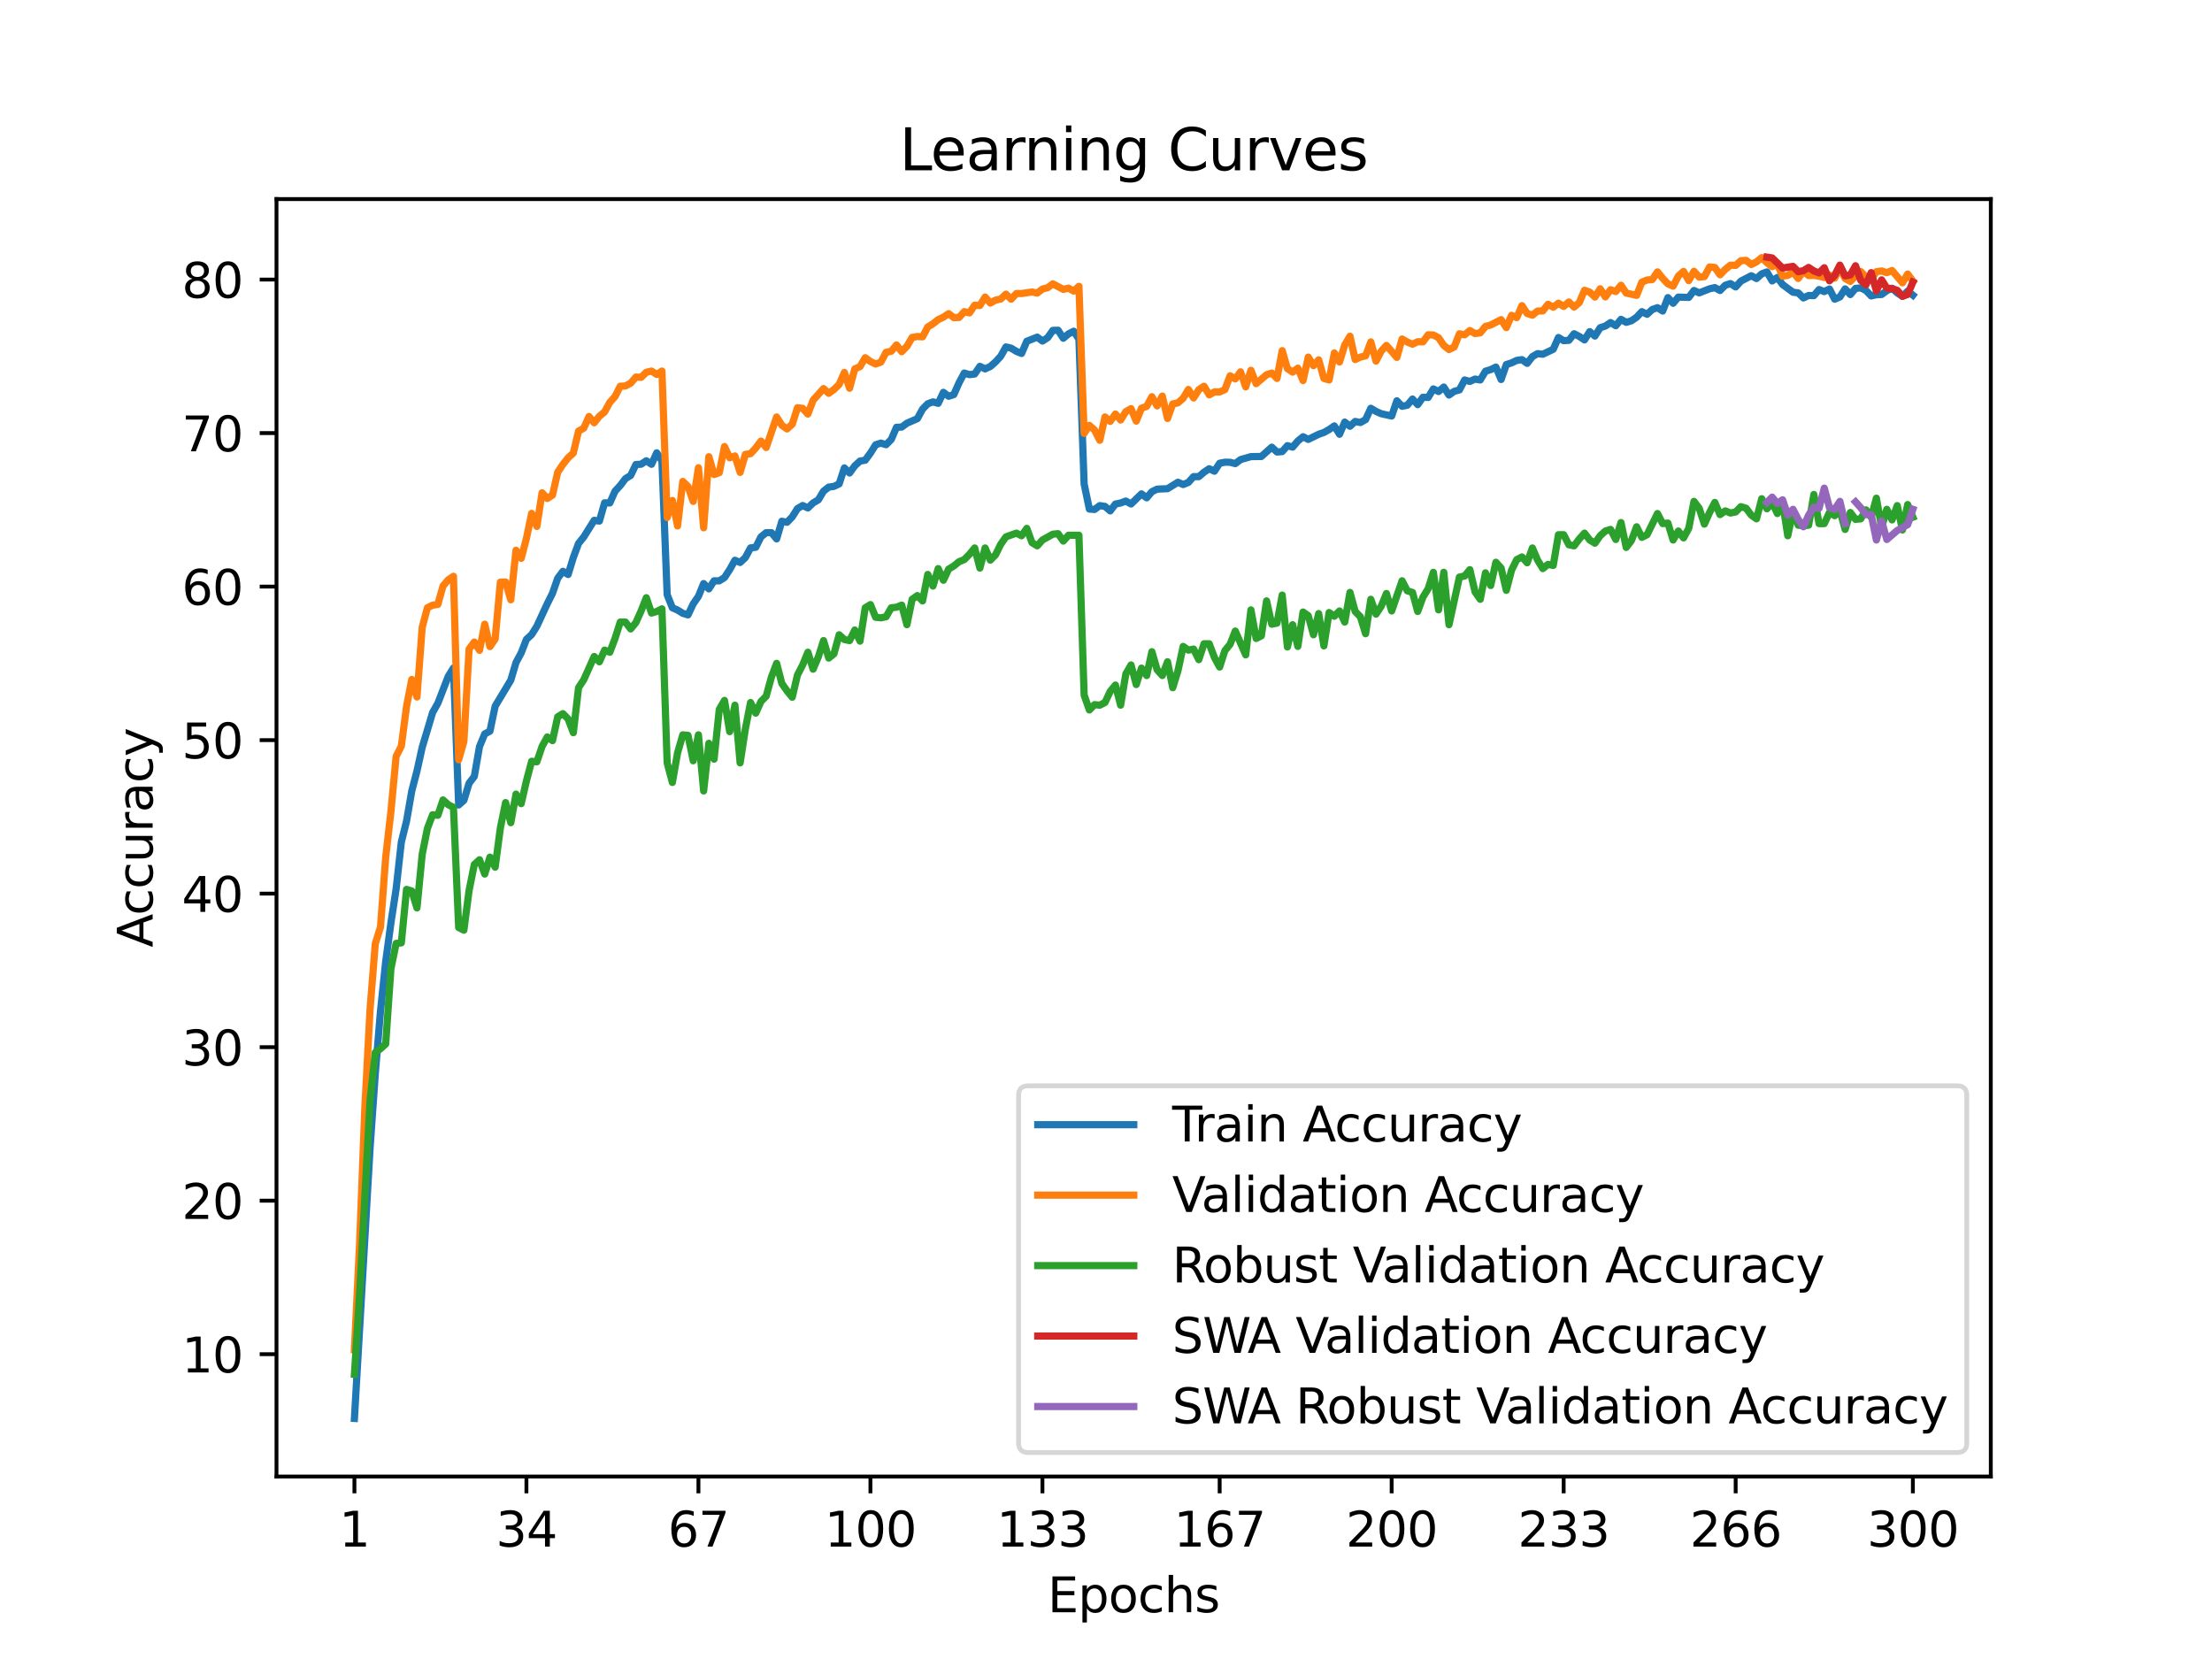 <?xml version="1.0" encoding="utf-8" standalone="no"?>
<!DOCTYPE svg PUBLIC "-//W3C//DTD SVG 1.1//EN"
  "http://www.w3.org/Graphics/SVG/1.1/DTD/svg11.dtd">
<svg xmlns:xlink="http://www.w3.org/1999/xlink" width="460.8pt" height="345.6pt" viewBox="0 0 460.8 345.6" xmlns="http://www.w3.org/2000/svg" version="1.1">
 <defs>
  <style type="text/css">*{stroke-linejoin: round; stroke-linecap: butt}</style>
 </defs>
 <g id="figure_1">
  <g id="patch_1">
   <path d="M 0 345.6 
L 460.8 345.6 
L 460.8 0 
L 0 0 
z
" style="fill: #ffffff"/>
  </g>
  <g id="axes_1">
   <g id="patch_2">
    <path d="M 57.6 307.584 
L 414.72 307.584 
L 414.72 41.472 
L 57.6 41.472 
z
" style="fill: #ffffff"/>
   </g>
   <g id="matplotlib.axis_1">
    <g id="xtick_1">
     <g id="line2d_1">
      <defs>
       <path id="m16cb232b9c" d="M 0 0 
L 0 3.5 
" style="stroke: #000000; stroke-width: 0.8"/>
      </defs>
      <g>
       <use xlink:href="#m16cb232b9c" x="73.833" y="307.584" style="stroke: #000000; stroke-width: 0.8"/>
      </g>
     </g>
     <g id="text_1">
      <!-- 1 -->
      <g transform="translate(70.651 322.182) scale(0.1 -0.1)">
       <defs>
        <path id="DejaVuSans-31" d="M 794 531 
L 1825 531 
L 1825 4091 
L 703 3866 
L 703 4441 
L 1819 4666 
L 2450 4666 
L 2450 531 
L 3481 531 
L 3481 0 
L 794 0 
L 794 531 
z
" transform="scale(0.016)"/>
       </defs>
       <use xlink:href="#DejaVuSans-31"/>
      </g>
     </g>
    </g>
    <g id="xtick_2">
     <g id="line2d_2">
      <g>
       <use xlink:href="#m16cb232b9c" x="109.664" y="307.584" style="stroke: #000000; stroke-width: 0.8"/>
      </g>
     </g>
     <g id="text_2">
      <!-- 34 -->
      <g transform="translate(103.302 322.182) scale(0.1 -0.1)">
       <defs>
        <path id="DejaVuSans-33" d="M 2597 2516 
Q 3050 2419 3304 2112 
Q 3559 1806 3559 1356 
Q 3559 666 3084 287 
Q 2609 -91 1734 -91 
Q 1441 -91 1130 -33 
Q 819 25 488 141 
L 488 750 
Q 750 597 1062 519 
Q 1375 441 1716 441 
Q 2309 441 2620 675 
Q 2931 909 2931 1356 
Q 2931 1769 2642 2001 
Q 2353 2234 1838 2234 
L 1294 2234 
L 1294 2753 
L 1863 2753 
Q 2328 2753 2575 2939 
Q 2822 3125 2822 3475 
Q 2822 3834 2567 4026 
Q 2313 4219 1838 4219 
Q 1578 4219 1281 4162 
Q 984 4106 628 3988 
L 628 4550 
Q 988 4650 1302 4700 
Q 1616 4750 1894 4750 
Q 2613 4750 3031 4423 
Q 3450 4097 3450 3541 
Q 3450 3153 3228 2886 
Q 3006 2619 2597 2516 
z
" transform="scale(0.016)"/>
        <path id="DejaVuSans-34" d="M 2419 4116 
L 825 1625 
L 2419 1625 
L 2419 4116 
z
M 2253 4666 
L 3047 4666 
L 3047 1625 
L 3713 1625 
L 3713 1100 
L 3047 1100 
L 3047 0 
L 2419 0 
L 2419 1100 
L 313 1100 
L 313 1709 
L 2253 4666 
z
" transform="scale(0.016)"/>
       </defs>
       <use xlink:href="#DejaVuSans-33"/>
       <use xlink:href="#DejaVuSans-34" x="63.623"/>
      </g>
     </g>
    </g>
    <g id="xtick_3">
     <g id="line2d_3">
      <g>
       <use xlink:href="#m16cb232b9c" x="145.496" y="307.584" style="stroke: #000000; stroke-width: 0.8"/>
      </g>
     </g>
     <g id="text_3">
      <!-- 67 -->
      <g transform="translate(139.133 322.182) scale(0.1 -0.1)">
       <defs>
        <path id="DejaVuSans-36" d="M 2113 2584 
Q 1688 2584 1439 2293 
Q 1191 2003 1191 1497 
Q 1191 994 1439 701 
Q 1688 409 2113 409 
Q 2538 409 2786 701 
Q 3034 994 3034 1497 
Q 3034 2003 2786 2293 
Q 2538 2584 2113 2584 
z
M 3366 4563 
L 3366 3988 
Q 3128 4100 2886 4159 
Q 2644 4219 2406 4219 
Q 1781 4219 1451 3797 
Q 1122 3375 1075 2522 
Q 1259 2794 1537 2939 
Q 1816 3084 2150 3084 
Q 2853 3084 3261 2657 
Q 3669 2231 3669 1497 
Q 3669 778 3244 343 
Q 2819 -91 2113 -91 
Q 1303 -91 875 529 
Q 447 1150 447 2328 
Q 447 3434 972 4092 
Q 1497 4750 2381 4750 
Q 2619 4750 2861 4703 
Q 3103 4656 3366 4563 
z
" transform="scale(0.016)"/>
        <path id="DejaVuSans-37" d="M 525 4666 
L 3525 4666 
L 3525 4397 
L 1831 0 
L 1172 0 
L 2766 4134 
L 525 4134 
L 525 4666 
z
" transform="scale(0.016)"/>
       </defs>
       <use xlink:href="#DejaVuSans-36"/>
       <use xlink:href="#DejaVuSans-37" x="63.623"/>
      </g>
     </g>
    </g>
    <g id="xtick_4">
     <g id="line2d_4">
      <g>
       <use xlink:href="#m16cb232b9c" x="181.327" y="307.584" style="stroke: #000000; stroke-width: 0.8"/>
      </g>
     </g>
     <g id="text_4">
      <!-- 100 -->
      <g transform="translate(171.783 322.182) scale(0.1 -0.1)">
       <defs>
        <path id="DejaVuSans-30" d="M 2034 4250 
Q 1547 4250 1301 3770 
Q 1056 3291 1056 2328 
Q 1056 1369 1301 889 
Q 1547 409 2034 409 
Q 2525 409 2770 889 
Q 3016 1369 3016 2328 
Q 3016 3291 2770 3770 
Q 2525 4250 2034 4250 
z
M 2034 4750 
Q 2819 4750 3233 4129 
Q 3647 3509 3647 2328 
Q 3647 1150 3233 529 
Q 2819 -91 2034 -91 
Q 1250 -91 836 529 
Q 422 1150 422 2328 
Q 422 3509 836 4129 
Q 1250 4750 2034 4750 
z
" transform="scale(0.016)"/>
       </defs>
       <use xlink:href="#DejaVuSans-31"/>
       <use xlink:href="#DejaVuSans-30" x="63.623"/>
       <use xlink:href="#DejaVuSans-30" x="127.246"/>
      </g>
     </g>
    </g>
    <g id="xtick_5">
     <g id="line2d_5">
      <g>
       <use xlink:href="#m16cb232b9c" x="217.158" y="307.584" style="stroke: #000000; stroke-width: 0.8"/>
      </g>
     </g>
     <g id="text_5">
      <!-- 133 -->
      <g transform="translate(207.615 322.182) scale(0.1 -0.1)">
       <use xlink:href="#DejaVuSans-31"/>
       <use xlink:href="#DejaVuSans-33" x="63.623"/>
       <use xlink:href="#DejaVuSans-33" x="127.246"/>
      </g>
     </g>
    </g>
    <g id="xtick_6">
     <g id="line2d_6">
      <g>
       <use xlink:href="#m16cb232b9c" x="254.076" y="307.584" style="stroke: #000000; stroke-width: 0.8"/>
      </g>
     </g>
     <g id="text_6">
      <!-- 167 -->
      <g transform="translate(244.532 322.182) scale(0.1 -0.1)">
       <use xlink:href="#DejaVuSans-31"/>
       <use xlink:href="#DejaVuSans-36" x="63.623"/>
       <use xlink:href="#DejaVuSans-37" x="127.246"/>
      </g>
     </g>
    </g>
    <g id="xtick_7">
     <g id="line2d_7">
      <g>
       <use xlink:href="#m16cb232b9c" x="289.907" y="307.584" style="stroke: #000000; stroke-width: 0.8"/>
      </g>
     </g>
     <g id="text_7">
      <!-- 200 -->
      <g transform="translate(280.363 322.182) scale(0.1 -0.1)">
       <defs>
        <path id="DejaVuSans-32" d="M 1228 531 
L 3431 531 
L 3431 0 
L 469 0 
L 469 531 
Q 828 903 1448 1529 
Q 2069 2156 2228 2338 
Q 2531 2678 2651 2914 
Q 2772 3150 2772 3378 
Q 2772 3750 2511 3984 
Q 2250 4219 1831 4219 
Q 1534 4219 1204 4116 
Q 875 4013 500 3803 
L 500 4441 
Q 881 4594 1212 4672 
Q 1544 4750 1819 4750 
Q 2544 4750 2975 4387 
Q 3406 4025 3406 3419 
Q 3406 3131 3298 2873 
Q 3191 2616 2906 2266 
Q 2828 2175 2409 1742 
Q 1991 1309 1228 531 
z
" transform="scale(0.016)"/>
       </defs>
       <use xlink:href="#DejaVuSans-32"/>
       <use xlink:href="#DejaVuSans-30" x="63.623"/>
       <use xlink:href="#DejaVuSans-30" x="127.246"/>
      </g>
     </g>
    </g>
    <g id="xtick_8">
     <g id="line2d_8">
      <g>
       <use xlink:href="#m16cb232b9c" x="325.739" y="307.584" style="stroke: #000000; stroke-width: 0.8"/>
      </g>
     </g>
     <g id="text_8">
      <!-- 233 -->
      <g transform="translate(316.195 322.182) scale(0.1 -0.1)">
       <use xlink:href="#DejaVuSans-32"/>
       <use xlink:href="#DejaVuSans-33" x="63.623"/>
       <use xlink:href="#DejaVuSans-33" x="127.246"/>
      </g>
     </g>
    </g>
    <g id="xtick_9">
     <g id="line2d_9">
      <g>
       <use xlink:href="#m16cb232b9c" x="361.57" y="307.584" style="stroke: #000000; stroke-width: 0.8"/>
      </g>
     </g>
     <g id="text_9">
      <!-- 266 -->
      <g transform="translate(352.026 322.182) scale(0.1 -0.1)">
       <use xlink:href="#DejaVuSans-32"/>
       <use xlink:href="#DejaVuSans-36" x="63.623"/>
       <use xlink:href="#DejaVuSans-36" x="127.246"/>
      </g>
     </g>
    </g>
    <g id="xtick_10">
     <g id="line2d_10">
      <g>
       <use xlink:href="#m16cb232b9c" x="398.487" y="307.584" style="stroke: #000000; stroke-width: 0.8"/>
      </g>
     </g>
     <g id="text_10">
      <!-- 300 -->
      <g transform="translate(388.944 322.182) scale(0.1 -0.1)">
       <use xlink:href="#DejaVuSans-33"/>
       <use xlink:href="#DejaVuSans-30" x="63.623"/>
       <use xlink:href="#DejaVuSans-30" x="127.246"/>
      </g>
     </g>
    </g>
    <g id="text_11">
     <!-- Epochs -->
     <g transform="translate(218.244 335.861) scale(0.1 -0.1)">
      <defs>
       <path id="DejaVuSans-45" d="M 628 4666 
L 3578 4666 
L 3578 4134 
L 1259 4134 
L 1259 2753 
L 3481 2753 
L 3481 2222 
L 1259 2222 
L 1259 531 
L 3634 531 
L 3634 0 
L 628 0 
L 628 4666 
z
" transform="scale(0.016)"/>
       <path id="DejaVuSans-70" d="M 1159 525 
L 1159 -1331 
L 581 -1331 
L 581 3500 
L 1159 3500 
L 1159 2969 
Q 1341 3281 1617 3432 
Q 1894 3584 2278 3584 
Q 2916 3584 3314 3078 
Q 3713 2572 3713 1747 
Q 3713 922 3314 415 
Q 2916 -91 2278 -91 
Q 1894 -91 1617 61 
Q 1341 213 1159 525 
z
M 3116 1747 
Q 3116 2381 2855 2742 
Q 2594 3103 2138 3103 
Q 1681 3103 1420 2742 
Q 1159 2381 1159 1747 
Q 1159 1113 1420 752 
Q 1681 391 2138 391 
Q 2594 391 2855 752 
Q 3116 1113 3116 1747 
z
" transform="scale(0.016)"/>
       <path id="DejaVuSans-6f" d="M 1959 3097 
Q 1497 3097 1228 2736 
Q 959 2375 959 1747 
Q 959 1119 1226 758 
Q 1494 397 1959 397 
Q 2419 397 2687 759 
Q 2956 1122 2956 1747 
Q 2956 2369 2687 2733 
Q 2419 3097 1959 3097 
z
M 1959 3584 
Q 2709 3584 3137 3096 
Q 3566 2609 3566 1747 
Q 3566 888 3137 398 
Q 2709 -91 1959 -91 
Q 1206 -91 779 398 
Q 353 888 353 1747 
Q 353 2609 779 3096 
Q 1206 3584 1959 3584 
z
" transform="scale(0.016)"/>
       <path id="DejaVuSans-63" d="M 3122 3366 
L 3122 2828 
Q 2878 2963 2633 3030 
Q 2388 3097 2138 3097 
Q 1578 3097 1268 2742 
Q 959 2388 959 1747 
Q 959 1106 1268 751 
Q 1578 397 2138 397 
Q 2388 397 2633 464 
Q 2878 531 3122 666 
L 3122 134 
Q 2881 22 2623 -34 
Q 2366 -91 2075 -91 
Q 1284 -91 818 406 
Q 353 903 353 1747 
Q 353 2603 823 3093 
Q 1294 3584 2113 3584 
Q 2378 3584 2631 3529 
Q 2884 3475 3122 3366 
z
" transform="scale(0.016)"/>
       <path id="DejaVuSans-68" d="M 3513 2113 
L 3513 0 
L 2938 0 
L 2938 2094 
Q 2938 2591 2744 2837 
Q 2550 3084 2163 3084 
Q 1697 3084 1428 2787 
Q 1159 2491 1159 1978 
L 1159 0 
L 581 0 
L 581 4863 
L 1159 4863 
L 1159 2956 
Q 1366 3272 1645 3428 
Q 1925 3584 2291 3584 
Q 2894 3584 3203 3211 
Q 3513 2838 3513 2113 
z
" transform="scale(0.016)"/>
       <path id="DejaVuSans-73" d="M 2834 3397 
L 2834 2853 
Q 2591 2978 2328 3040 
Q 2066 3103 1784 3103 
Q 1356 3103 1142 2972 
Q 928 2841 928 2578 
Q 928 2378 1081 2264 
Q 1234 2150 1697 2047 
L 1894 2003 
Q 2506 1872 2764 1633 
Q 3022 1394 3022 966 
Q 3022 478 2636 193 
Q 2250 -91 1575 -91 
Q 1294 -91 989 -36 
Q 684 19 347 128 
L 347 722 
Q 666 556 975 473 
Q 1284 391 1588 391 
Q 1994 391 2212 530 
Q 2431 669 2431 922 
Q 2431 1156 2273 1281 
Q 2116 1406 1581 1522 
L 1381 1569 
Q 847 1681 609 1914 
Q 372 2147 372 2553 
Q 372 3047 722 3315 
Q 1072 3584 1716 3584 
Q 2034 3584 2315 3537 
Q 2597 3491 2834 3397 
z
" transform="scale(0.016)"/>
      </defs>
      <use xlink:href="#DejaVuSans-45"/>
      <use xlink:href="#DejaVuSans-70" x="63.184"/>
      <use xlink:href="#DejaVuSans-6f" x="126.66"/>
      <use xlink:href="#DejaVuSans-63" x="187.842"/>
      <use xlink:href="#DejaVuSans-68" x="242.822"/>
      <use xlink:href="#DejaVuSans-73" x="306.201"/>
     </g>
    </g>
   </g>
   <g id="matplotlib.axis_2">
    <g id="ytick_1">
     <g id="line2d_11">
      <defs>
       <path id="ma02bc7fc16" d="M 0 0 
L -3.5 0 
" style="stroke: #000000; stroke-width: 0.8"/>
      </defs>
      <g>
       <use xlink:href="#ma02bc7fc16" x="57.6" y="282.104" style="stroke: #000000; stroke-width: 0.8"/>
      </g>
     </g>
     <g id="text_12">
      <!-- 10 -->
      <g transform="translate(37.875 285.903) scale(0.1 -0.1)">
       <use xlink:href="#DejaVuSans-31"/>
       <use xlink:href="#DejaVuSans-30" x="63.623"/>
      </g>
     </g>
    </g>
    <g id="ytick_2">
     <g id="line2d_12">
      <g>
       <use xlink:href="#ma02bc7fc16" x="57.6" y="250.123" style="stroke: #000000; stroke-width: 0.8"/>
      </g>
     </g>
     <g id="text_13">
      <!-- 20 -->
      <g transform="translate(37.875 253.922) scale(0.1 -0.1)">
       <use xlink:href="#DejaVuSans-32"/>
       <use xlink:href="#DejaVuSans-30" x="63.623"/>
      </g>
     </g>
    </g>
    <g id="ytick_3">
     <g id="line2d_13">
      <g>
       <use xlink:href="#ma02bc7fc16" x="57.6" y="218.142" style="stroke: #000000; stroke-width: 0.8"/>
      </g>
     </g>
     <g id="text_14">
      <!-- 30 -->
      <g transform="translate(37.875 221.941) scale(0.1 -0.1)">
       <use xlink:href="#DejaVuSans-33"/>
       <use xlink:href="#DejaVuSans-30" x="63.623"/>
      </g>
     </g>
    </g>
    <g id="ytick_4">
     <g id="line2d_14">
      <g>
       <use xlink:href="#ma02bc7fc16" x="57.6" y="186.161" style="stroke: #000000; stroke-width: 0.8"/>
      </g>
     </g>
     <g id="text_15">
      <!-- 40 -->
      <g transform="translate(37.875 189.96) scale(0.1 -0.1)">
       <use xlink:href="#DejaVuSans-34"/>
       <use xlink:href="#DejaVuSans-30" x="63.623"/>
      </g>
     </g>
    </g>
    <g id="ytick_5">
     <g id="line2d_15">
      <g>
       <use xlink:href="#ma02bc7fc16" x="57.6" y="154.18" style="stroke: #000000; stroke-width: 0.8"/>
      </g>
     </g>
     <g id="text_16">
      <!-- 50 -->
      <g transform="translate(37.875 157.979) scale(0.1 -0.1)">
       <defs>
        <path id="DejaVuSans-35" d="M 691 4666 
L 3169 4666 
L 3169 4134 
L 1269 4134 
L 1269 2991 
Q 1406 3038 1543 3061 
Q 1681 3084 1819 3084 
Q 2600 3084 3056 2656 
Q 3513 2228 3513 1497 
Q 3513 744 3044 326 
Q 2575 -91 1722 -91 
Q 1428 -91 1123 -41 
Q 819 9 494 109 
L 494 744 
Q 775 591 1075 516 
Q 1375 441 1709 441 
Q 2250 441 2565 725 
Q 2881 1009 2881 1497 
Q 2881 1984 2565 2268 
Q 2250 2553 1709 2553 
Q 1456 2553 1204 2497 
Q 953 2441 691 2322 
L 691 4666 
z
" transform="scale(0.016)"/>
       </defs>
       <use xlink:href="#DejaVuSans-35"/>
       <use xlink:href="#DejaVuSans-30" x="63.623"/>
      </g>
     </g>
    </g>
    <g id="ytick_6">
     <g id="line2d_16">
      <g>
       <use xlink:href="#ma02bc7fc16" x="57.6" y="122.199" style="stroke: #000000; stroke-width: 0.8"/>
      </g>
     </g>
     <g id="text_17">
      <!-- 60 -->
      <g transform="translate(37.875 125.998) scale(0.1 -0.1)">
       <use xlink:href="#DejaVuSans-36"/>
       <use xlink:href="#DejaVuSans-30" x="63.623"/>
      </g>
     </g>
    </g>
    <g id="ytick_7">
     <g id="line2d_17">
      <g>
       <use xlink:href="#ma02bc7fc16" x="57.6" y="90.218" style="stroke: #000000; stroke-width: 0.8"/>
      </g>
     </g>
     <g id="text_18">
      <!-- 70 -->
      <g transform="translate(37.875 94.017) scale(0.1 -0.1)">
       <use xlink:href="#DejaVuSans-37"/>
       <use xlink:href="#DejaVuSans-30" x="63.623"/>
      </g>
     </g>
    </g>
    <g id="ytick_8">
     <g id="line2d_18">
      <g>
       <use xlink:href="#ma02bc7fc16" x="57.6" y="58.237" style="stroke: #000000; stroke-width: 0.8"/>
      </g>
     </g>
     <g id="text_19">
      <!-- 80 -->
      <g transform="translate(37.875 62.036) scale(0.1 -0.1)">
       <defs>
        <path id="DejaVuSans-38" d="M 2034 2216 
Q 1584 2216 1326 1975 
Q 1069 1734 1069 1313 
Q 1069 891 1326 650 
Q 1584 409 2034 409 
Q 2484 409 2743 651 
Q 3003 894 3003 1313 
Q 3003 1734 2745 1975 
Q 2488 2216 2034 2216 
z
M 1403 2484 
Q 997 2584 770 2862 
Q 544 3141 544 3541 
Q 544 4100 942 4425 
Q 1341 4750 2034 4750 
Q 2731 4750 3128 4425 
Q 3525 4100 3525 3541 
Q 3525 3141 3298 2862 
Q 3072 2584 2669 2484 
Q 3125 2378 3379 2068 
Q 3634 1759 3634 1313 
Q 3634 634 3220 271 
Q 2806 -91 2034 -91 
Q 1263 -91 848 271 
Q 434 634 434 1313 
Q 434 1759 690 2068 
Q 947 2378 1403 2484 
z
M 1172 3481 
Q 1172 3119 1398 2916 
Q 1625 2713 2034 2713 
Q 2441 2713 2670 2916 
Q 2900 3119 2900 3481 
Q 2900 3844 2670 4047 
Q 2441 4250 2034 4250 
Q 1625 4250 1398 4047 
Q 1172 3844 1172 3481 
z
" transform="scale(0.016)"/>
       </defs>
       <use xlink:href="#DejaVuSans-38"/>
       <use xlink:href="#DejaVuSans-30" x="63.623"/>
      </g>
     </g>
    </g>
    <g id="text_20">
     <!-- Accuracy -->
     <g transform="translate(31.795 197.356) rotate(-90) scale(0.1 -0.1)">
      <defs>
       <path id="DejaVuSans-41" d="M 2188 4044 
L 1331 1722 
L 3047 1722 
L 2188 4044 
z
M 1831 4666 
L 2547 4666 
L 4325 0 
L 3669 0 
L 3244 1197 
L 1141 1197 
L 716 0 
L 50 0 
L 1831 4666 
z
" transform="scale(0.016)"/>
       <path id="DejaVuSans-75" d="M 544 1381 
L 544 3500 
L 1119 3500 
L 1119 1403 
Q 1119 906 1312 657 
Q 1506 409 1894 409 
Q 2359 409 2629 706 
Q 2900 1003 2900 1516 
L 2900 3500 
L 3475 3500 
L 3475 0 
L 2900 0 
L 2900 538 
Q 2691 219 2414 64 
Q 2138 -91 1772 -91 
Q 1169 -91 856 284 
Q 544 659 544 1381 
z
M 1991 3584 
L 1991 3584 
z
" transform="scale(0.016)"/>
       <path id="DejaVuSans-72" d="M 2631 2963 
Q 2534 3019 2420 3045 
Q 2306 3072 2169 3072 
Q 1681 3072 1420 2755 
Q 1159 2438 1159 1844 
L 1159 0 
L 581 0 
L 581 3500 
L 1159 3500 
L 1159 2956 
Q 1341 3275 1631 3429 
Q 1922 3584 2338 3584 
Q 2397 3584 2469 3576 
Q 2541 3569 2628 3553 
L 2631 2963 
z
" transform="scale(0.016)"/>
       <path id="DejaVuSans-61" d="M 2194 1759 
Q 1497 1759 1228 1600 
Q 959 1441 959 1056 
Q 959 750 1161 570 
Q 1363 391 1709 391 
Q 2188 391 2477 730 
Q 2766 1069 2766 1631 
L 2766 1759 
L 2194 1759 
z
M 3341 1997 
L 3341 0 
L 2766 0 
L 2766 531 
Q 2569 213 2275 61 
Q 1981 -91 1556 -91 
Q 1019 -91 701 211 
Q 384 513 384 1019 
Q 384 1609 779 1909 
Q 1175 2209 1959 2209 
L 2766 2209 
L 2766 2266 
Q 2766 2663 2505 2880 
Q 2244 3097 1772 3097 
Q 1472 3097 1187 3025 
Q 903 2953 641 2809 
L 641 3341 
Q 956 3463 1253 3523 
Q 1550 3584 1831 3584 
Q 2591 3584 2966 3190 
Q 3341 2797 3341 1997 
z
" transform="scale(0.016)"/>
       <path id="DejaVuSans-79" d="M 2059 -325 
Q 1816 -950 1584 -1140 
Q 1353 -1331 966 -1331 
L 506 -1331 
L 506 -850 
L 844 -850 
Q 1081 -850 1212 -737 
Q 1344 -625 1503 -206 
L 1606 56 
L 191 3500 
L 800 3500 
L 1894 763 
L 2988 3500 
L 3597 3500 
L 2059 -325 
z
" transform="scale(0.016)"/>
      </defs>
      <use xlink:href="#DejaVuSans-41"/>
      <use xlink:href="#DejaVuSans-63" x="66.658"/>
      <use xlink:href="#DejaVuSans-63" x="121.639"/>
      <use xlink:href="#DejaVuSans-75" x="176.619"/>
      <use xlink:href="#DejaVuSans-72" x="239.998"/>
      <use xlink:href="#DejaVuSans-61" x="281.111"/>
      <use xlink:href="#DejaVuSans-63" x="342.391"/>
      <use xlink:href="#DejaVuSans-79" x="397.371"/>
     </g>
    </g>
   </g>
   <g id="line2d_19">
    <path d="M 73.833 295.488 
L 77.09 239.194 
L 78.176 223.729 
L 79.262 210.642 
L 80.348 200.303 
L 81.433 192.294 
L 82.519 185.19 
L 83.605 175.419 
L 84.691 171.039 
L 85.777 164.776 
L 86.862 160.611 
L 87.948 155.702 
L 90.12 148.438 
L 91.206 146.507 
L 93.377 140.909 
L 94.463 139.147 
L 95.549 167.691 
L 96.635 166.722 
L 97.72 163.158 
L 98.806 161.748 
L 99.892 155.525 
L 100.978 152.883 
L 102.064 152.314 
L 103.149 147.116 
L 106.407 141.686 
L 107.493 138.018 
L 108.578 136 
L 109.664 133.197 
L 110.75 132.196 
L 111.836 130.458 
L 114.007 125.765 
L 115.093 123.594 
L 116.179 120.463 
L 117.265 119.013 
L 118.351 119.678 
L 119.436 116.138 
L 120.522 113.207 
L 121.608 111.861 
L 123.78 108.393 
L 124.865 108.546 
L 125.951 104.749 
L 127.037 104.773 
L 128.123 102.323 
L 129.209 101.145 
L 130.294 99.712 
L 131.38 99.047 
L 132.466 96.765 
L 133.552 96.708 
L 134.638 95.988 
L 135.723 96.717 
L 136.809 94.33 
L 137.895 96.02 
L 138.981 123.883 
L 140.067 126.614 
L 141.152 127.086 
L 142.238 127.767 
L 143.324 128.095 
L 144.41 125.805 
L 145.496 124.219 
L 146.581 121.568 
L 147.667 122.673 
L 148.753 120.999 
L 149.839 120.999 
L 150.925 120.319 
L 152.01 118.661 
L 153.096 116.715 
L 154.182 117.171 
L 155.268 116.162 
L 156.354 114.136 
L 157.439 114 
L 158.525 111.837 
L 159.611 110.964 
L 160.697 110.956 
L 161.783 112.262 
L 162.868 108.586 
L 163.954 108.802 
L 165.04 107.673 
L 166.126 105.951 
L 167.212 105.31 
L 168.297 105.815 
L 169.383 104.765 
L 170.469 104.133 
L 171.555 102.323 
L 172.641 101.474 
L 173.726 101.322 
L 174.812 100.801 
L 175.898 97.477 
L 176.984 98.535 
L 178.07 97.037 
L 179.155 96.052 
L 180.241 95.868 
L 181.327 94.394 
L 182.413 92.656 
L 183.499 92.304 
L 184.584 92.64 
L 185.67 91.535 
L 186.756 89.012 
L 187.842 88.964 
L 188.928 88.163 
L 191.099 87.218 
L 192.185 85.224 
L 193.271 84.111 
L 194.357 83.718 
L 195.442 84.022 
L 196.528 81.732 
L 197.614 82.549 
L 198.7 82.196 
L 199.786 79.738 
L 200.871 77.712 
L 201.957 78.048 
L 203.043 77.912 
L 204.129 76.318 
L 205.215 76.847 
L 206.3 76.35 
L 207.386 75.389 
L 208.472 74.212 
L 209.558 72.274 
L 210.644 72.53 
L 211.729 73.195 
L 212.815 73.627 
L 213.901 71.088 
L 216.073 70.231 
L 217.158 71.048 
L 218.244 70.351 
L 219.33 68.822 
L 220.416 68.79 
L 221.502 70.464 
L 222.587 69.559 
L 223.673 68.998 
L 224.759 70.64 
L 225.845 100.833 
L 226.931 106.047 
L 228.016 106.135 
L 229.102 105.326 
L 230.188 105.494 
L 231.274 106.431 
L 232.36 105.006 
L 233.445 104.781 
L 234.531 104.381 
L 235.617 104.99 
L 237.789 102.883 
L 238.875 103.708 
L 239.96 102.427 
L 241.046 101.898 
L 243.218 101.802 
L 245.389 100.457 
L 246.475 100.937 
L 247.561 100.497 
L 248.647 99.287 
L 249.733 99.295 
L 250.818 98.366 
L 251.904 97.646 
L 252.99 98.158 
L 254.076 96.5 
L 255.162 96.284 
L 256.247 96.3 
L 257.333 96.58 
L 258.419 95.747 
L 260.591 95.123 
L 262.762 95.091 
L 264.934 93.153 
L 266.02 94.162 
L 267.105 94.074 
L 268.191 92.84 
L 269.277 93.145 
L 270.363 91.871 
L 271.449 90.982 
L 272.534 91.535 
L 274.706 90.47 
L 275.792 90.093 
L 276.878 89.485 
L 277.963 88.724 
L 279.049 90.462 
L 280.135 87.931 
L 281.221 88.796 
L 282.307 87.795 
L 283.392 88.019 
L 284.478 87.41 
L 285.564 85.048 
L 286.65 85.704 
L 287.736 86.185 
L 289.907 86.665 
L 290.993 83.494 
L 292.079 84.639 
L 293.165 84.415 
L 294.25 83.125 
L 295.336 84.295 
L 296.422 82.749 
L 297.508 82.805 
L 298.594 81.019 
L 299.679 81.564 
L 300.765 80.627 
L 301.851 82.293 
L 302.937 81.524 
L 304.023 81.227 
L 305.108 79.161 
L 306.194 79.457 
L 307.28 78.969 
L 308.366 79.153 
L 309.452 77.327 
L 310.537 76.999 
L 311.623 76.47 
L 312.709 79.057 
L 313.795 75.942 
L 314.881 75.597 
L 315.966 75.077 
L 317.052 74.924 
L 318.138 75.693 
L 319.224 74.292 
L 320.31 73.667 
L 321.395 73.795 
L 323.567 72.762 
L 324.653 70.311 
L 325.739 70.968 
L 326.824 70.896 
L 327.91 69.526 
L 328.996 70.087 
L 330.082 70.808 
L 331.168 69.086 
L 332.253 70.007 
L 333.339 68.277 
L 334.425 67.917 
L 335.511 67.196 
L 336.597 67.853 
L 337.682 66.523 
L 338.768 67.148 
L 339.854 66.828 
L 340.94 66.083 
L 342.026 64.921 
L 343.111 65.474 
L 344.197 64.473 
L 345.283 64.096 
L 346.369 64.793 
L 347.455 61.998 
L 348.54 63.175 
L 349.626 61.894 
L 351.798 61.958 
L 352.884 60.517 
L 353.969 61.013 
L 356.141 60.164 
L 357.227 59.916 
L 358.313 60.517 
L 359.398 59.427 
L 360.484 59.075 
L 361.57 59.772 
L 362.656 58.562 
L 364.827 57.441 
L 365.913 58.026 
L 366.999 57.049 
L 368.085 56.648 
L 369.171 58.522 
L 370.256 57.802 
L 371.342 59.275 
L 373.514 60.877 
L 374.6 61.013 
L 375.685 62.07 
L 376.771 61.55 
L 377.857 61.59 
L 378.943 60.316 
L 380.029 60.741 
L 381.114 60.204 
L 382.2 62.327 
L 383.286 61.854 
L 384.372 60.18 
L 385.458 61.365 
L 386.543 60.076 
L 387.629 59.972 
L 388.715 60.517 
L 389.801 61.646 
L 390.887 61.398 
L 391.972 61.349 
L 393.058 60.557 
L 394.144 60.044 
L 395.23 61.013 
L 396.316 61.734 
L 397.401 60.653 
L 398.487 61.494 
L 398.487 61.494 
" clip-path="url(#p034e615070)" style="fill: none; stroke: #1f77b4; stroke-width: 1.5; stroke-linecap: square"/>
   </g>
   <g id="line2d_20">
    <path d="M 73.833 281.176 
L 74.919 258.885 
L 76.004 230.774 
L 77.09 210.243 
L 78.176 196.587 
L 79.262 193.133 
L 80.348 178.581 
L 81.433 169.083 
L 82.519 157.57 
L 83.605 155.427 
L 84.691 147.144 
L 85.777 141.547 
L 86.862 145.193 
L 87.948 130.706 
L 89.034 126.612 
L 90.12 126.069 
L 91.206 125.909 
L 92.291 122.071 
L 93.377 120.792 
L 94.463 120.056 
L 95.549 158.274 
L 96.635 154.468 
L 97.72 135.215 
L 98.806 133.744 
L 99.892 135.471 
L 100.978 130.034 
L 102.064 134.704 
L 103.149 133.105 
L 104.235 121.272 
L 105.321 121.24 
L 106.407 124.949 
L 107.493 114.62 
L 108.578 116.315 
L 109.664 112.157 
L 110.75 106.944 
L 111.836 109.663 
L 112.922 102.659 
L 114.007 103.842 
L 115.093 103.138 
L 116.179 98.373 
L 117.265 96.742 
L 118.351 95.367 
L 119.436 94.376 
L 120.522 89.802 
L 121.608 89.195 
L 122.694 86.764 
L 123.78 88.075 
L 124.865 86.7 
L 125.951 85.805 
L 127.037 83.822 
L 128.123 82.607 
L 129.209 80.464 
L 130.294 80.4 
L 131.38 79.824 
L 132.466 78.545 
L 133.552 78.609 
L 134.638 77.554 
L 135.723 77.298 
L 136.809 78.001 
L 137.895 77.298 
L 138.981 107.808 
L 140.067 104.258 
L 141.152 109.567 
L 142.238 100.292 
L 143.324 101.347 
L 144.41 104.45 
L 145.496 97.446 
L 146.581 109.95 
L 147.667 95.143 
L 148.753 98.853 
L 149.839 98.469 
L 150.925 93.032 
L 152.01 95.367 
L 153.096 94.983 
L 154.182 98.405 
L 155.268 94.663 
L 156.354 94.504 
L 157.439 93.32 
L 158.525 91.881 
L 159.611 93.224 
L 161.783 86.86 
L 162.868 88.587 
L 163.954 89.355 
L 165.04 88.363 
L 166.126 84.941 
L 167.212 85.069 
L 168.297 86.252 
L 169.383 83.374 
L 171.555 80.944 
L 172.641 81.935 
L 173.726 81.136 
L 174.812 80.08 
L 175.898 77.586 
L 176.984 80.88 
L 178.07 76.85 
L 179.155 76.37 
L 180.241 74.515 
L 181.327 75.315 
L 182.413 75.827 
L 183.499 75.443 
L 184.584 73.396 
L 185.67 73.172 
L 186.756 71.861 
L 187.842 73.268 
L 188.928 72.149 
L 190.013 70.294 
L 191.099 70.102 
L 192.185 70.166 
L 193.271 68.119 
L 194.357 67.448 
L 195.442 66.584 
L 196.528 66.073 
L 197.614 65.337 
L 198.7 66.168 
L 199.786 66.136 
L 200.871 64.921 
L 201.957 65.177 
L 203.043 63.578 
L 204.129 63.642 
L 205.215 61.883 
L 206.3 63.13 
L 207.386 62.523 
L 208.472 62.299 
L 209.558 61.275 
L 210.644 62.331 
L 211.729 61.147 
L 212.815 61.147 
L 214.987 60.828 
L 216.073 61.052 
L 217.158 60.22 
L 218.244 59.932 
L 219.33 59.133 
L 221.502 60.284 
L 222.587 60.028 
L 223.673 60.636 
L 224.759 59.644 
L 225.845 90.282 
L 226.931 88.619 
L 228.016 89.579 
L 229.102 91.721 
L 230.188 86.86 
L 231.274 87.788 
L 232.36 86.252 
L 233.445 87.5 
L 234.531 85.741 
L 235.617 85.133 
L 236.703 87.724 
L 237.789 85.037 
L 238.875 84.653 
L 239.96 82.639 
L 241.046 84.558 
L 242.132 82.511 
L 243.218 87.18 
L 244.304 84.142 
L 245.389 83.918 
L 246.475 82.958 
L 247.561 81.136 
L 248.647 82.894 
L 249.733 81.168 
L 250.818 80.464 
L 251.904 82.255 
L 252.99 81.647 
L 254.076 81.647 
L 255.162 81.168 
L 256.247 78.289 
L 257.333 78.929 
L 258.419 77.458 
L 259.505 80.592 
L 260.591 77.138 
L 261.676 79.92 
L 263.848 78.065 
L 264.934 77.714 
L 266.02 78.833 
L 267.105 73.044 
L 268.191 76.786 
L 269.277 77.522 
L 270.363 76.69 
L 271.449 79.281 
L 272.534 74.388 
L 273.62 76.179 
L 274.706 74.963 
L 275.792 78.833 
L 276.878 79.153 
L 277.963 73.524 
L 279.049 75.411 
L 280.135 71.861 
L 281.221 70.038 
L 282.307 74.899 
L 283.392 74.388 
L 284.478 74.132 
L 285.564 71.221 
L 286.65 75.219 
L 287.736 73.14 
L 288.821 71.957 
L 290.993 74.452 
L 292.079 70.614 
L 293.165 71.253 
L 294.25 71.701 
L 295.336 71.189 
L 296.422 71.221 
L 297.508 69.75 
L 298.594 69.782 
L 299.679 70.358 
L 300.765 71.957 
L 301.851 72.821 
L 302.937 72.277 
L 304.023 69.526 
L 305.108 69.75 
L 306.194 68.855 
L 307.28 69.494 
L 308.366 69.335 
L 309.452 67.991 
L 310.537 67.704 
L 312.709 66.584 
L 313.795 68.247 
L 314.881 65.689 
L 315.966 66.168 
L 317.052 63.674 
L 318.138 65.305 
L 319.224 65.657 
L 320.31 64.793 
L 321.395 64.761 
L 322.481 63.386 
L 323.567 63.994 
L 324.653 63.162 
L 325.739 63.834 
L 326.824 62.906 
L 327.91 63.962 
L 328.996 63.034 
L 330.082 60.476 
L 331.168 60.86 
L 332.253 61.883 
L 333.339 60.156 
L 334.425 61.851 
L 335.511 60.348 
L 336.597 60.732 
L 337.682 59.421 
L 338.768 61.052 
L 340.94 61.531 
L 342.026 58.781 
L 343.111 58.333 
L 344.197 58.237 
L 345.283 56.638 
L 346.369 57.981 
L 347.455 59.133 
L 348.54 59.612 
L 349.626 57.502 
L 350.712 56.542 
L 351.798 58.461 
L 352.884 56.51 
L 353.969 57.726 
L 355.055 57.63 
L 356.141 55.615 
L 357.227 55.711 
L 358.313 57.246 
L 359.398 56.126 
L 360.484 55.231 
L 361.57 55.295 
L 362.656 54.304 
L 363.742 54.24 
L 364.827 55.103 
L 365.913 54.559 
L 366.999 53.664 
L 368.085 54.719 
L 369.171 55.551 
L 370.256 55.039 
L 371.342 57.534 
L 372.428 57.374 
L 373.514 56.702 
L 374.6 58.013 
L 375.685 56.51 
L 376.771 57.406 
L 377.857 57.374 
L 378.943 57.534 
L 380.029 57.821 
L 381.114 57.31 
L 382.2 57.949 
L 383.286 55.807 
L 384.372 58.013 
L 385.458 58.621 
L 386.543 57.502 
L 387.629 56.574 
L 388.715 57.694 
L 389.801 58.173 
L 390.887 56.606 
L 391.972 56.446 
L 393.058 56.798 
L 394.144 56.35 
L 396.316 58.909 
L 397.401 57.086 
L 398.487 58.557 
L 398.487 58.557 
" clip-path="url(#p034e615070)" style="fill: none; stroke: #ff7f0e; stroke-width: 1.5; stroke-linecap: square"/>
   </g>
   <g id="line2d_21">
    <path d="M 73.833 286.294 
L 74.919 269.422 
L 77.09 229.28 
L 78.176 219.245 
L 79.262 218.473 
L 80.348 217.48 
L 81.433 201.82 
L 82.519 196.527 
L 83.605 196.417 
L 84.691 185.279 
L 85.777 185.609 
L 86.862 189.138 
L 87.948 178 
L 89.034 172.597 
L 90.12 169.729 
L 91.206 169.84 
L 92.291 166.641 
L 93.377 167.634 
L 94.463 168.185 
L 95.549 193.219 
L 96.635 193.77 
L 97.72 185.499 
L 98.806 180.096 
L 99.892 179.103 
L 100.978 182.081 
L 102.064 178.552 
L 103.149 180.647 
L 104.235 172.486 
L 105.321 167.193 
L 106.407 171.383 
L 107.493 165.428 
L 108.578 167.413 
L 109.664 162.671 
L 110.75 158.591 
L 111.836 158.701 
L 112.922 155.503 
L 114.007 153.518 
L 115.093 154.29 
L 116.179 149.328 
L 117.265 148.666 
L 118.351 149.769 
L 119.436 152.636 
L 120.522 143.262 
L 121.608 141.608 
L 123.78 136.756 
L 124.865 137.859 
L 125.951 135.433 
L 127.037 135.874 
L 128.123 133.006 
L 129.209 129.588 
L 130.294 129.588 
L 131.38 131.021 
L 132.466 129.698 
L 133.552 127.272 
L 134.638 124.515 
L 135.723 127.713 
L 136.809 127.382 
L 137.895 126.831 
L 138.981 158.922 
L 140.067 163.002 
L 141.152 156.827 
L 142.238 153.077 
L 143.324 153.187 
L 144.41 158.481 
L 145.496 153.077 
L 146.581 164.767 
L 147.667 154.842 
L 148.753 158.15 
L 149.839 147.784 
L 150.925 145.909 
L 152.01 152.415 
L 153.096 146.902 
L 154.182 158.922 
L 155.268 151.864 
L 156.354 146.35 
L 157.439 148.556 
L 158.525 146.13 
L 159.611 145.027 
L 160.697 141.057 
L 161.783 138.19 
L 162.868 142.38 
L 163.954 143.924 
L 165.04 145.247 
L 166.126 140.616 
L 167.212 138.52 
L 168.297 135.874 
L 169.383 139.403 
L 170.469 136.866 
L 171.555 133.448 
L 172.641 137.087 
L 173.726 136.204 
L 174.812 132.234 
L 175.898 133.227 
L 176.984 133.448 
L 178.07 131.242 
L 179.155 133.558 
L 180.241 126.61 
L 181.327 125.949 
L 182.413 128.595 
L 183.499 128.706 
L 184.584 128.485 
L 185.67 126.61 
L 186.756 126.5 
L 187.842 126.059 
L 188.928 130.139 
L 190.013 124.846 
L 191.099 124.074 
L 192.185 125.177 
L 193.271 119.663 
L 194.357 122.089 
L 195.442 118.45 
L 196.528 120.876 
L 197.614 118.56 
L 198.7 117.898 
L 199.786 117.016 
L 200.871 116.575 
L 201.957 115.472 
L 203.043 114.149 
L 204.129 118.339 
L 205.215 114.149 
L 206.3 116.685 
L 207.386 115.582 
L 208.472 113.377 
L 209.558 111.833 
L 211.729 111.061 
L 212.815 111.612 
L 213.901 110.068 
L 214.987 113.046 
L 216.073 113.708 
L 217.158 112.494 
L 219.33 111.281 
L 220.416 111.171 
L 221.502 112.715 
L 222.587 111.502 
L 224.759 111.502 
L 225.845 144.806 
L 226.931 147.894 
L 228.016 146.791 
L 229.102 146.902 
L 230.188 146.35 
L 231.274 144.034 
L 232.36 142.711 
L 233.445 146.902 
L 234.531 140.395 
L 235.617 138.52 
L 236.703 142.601 
L 237.789 139.182 
L 238.875 140.726 
L 239.96 135.763 
L 241.046 139.513 
L 242.132 140.726 
L 243.218 137.859 
L 244.304 143.262 
L 245.389 139.733 
L 246.475 134.661 
L 247.561 135.433 
L 248.647 135.212 
L 249.733 137.418 
L 250.818 134.109 
L 251.904 134.109 
L 252.99 136.976 
L 254.076 138.961 
L 255.162 135.543 
L 256.247 134.219 
L 257.333 131.462 
L 259.505 136.425 
L 260.591 127.051 
L 261.676 133.006 
L 262.762 132.455 
L 263.848 125.177 
L 264.934 130.029 
L 266.02 129.808 
L 267.105 123.964 
L 268.191 134.771 
L 269.277 130.139 
L 270.363 134.661 
L 271.449 127.492 
L 272.534 128.264 
L 273.62 132.234 
L 274.706 127.823 
L 275.792 134.55 
L 276.878 127.603 
L 277.963 128.375 
L 279.049 127.272 
L 280.135 129.588 
L 281.221 123.412 
L 282.307 127.382 
L 283.392 128.485 
L 284.478 132.014 
L 285.564 124.846 
L 286.65 127.934 
L 287.736 126.279 
L 288.821 123.633 
L 289.907 127.272 
L 292.079 120.986 
L 293.165 123.081 
L 294.25 123.412 
L 295.336 127.382 
L 296.422 124.405 
L 297.508 122.64 
L 298.594 119.222 
L 299.679 127.051 
L 300.765 119.222 
L 301.851 130.139 
L 304.023 120.214 
L 305.108 119.993 
L 306.194 118.67 
L 307.28 123.302 
L 308.366 124.846 
L 309.452 119.332 
L 310.537 121.978 
L 311.623 117.126 
L 312.709 118.339 
L 313.795 122.971 
L 314.881 118.78 
L 315.966 116.575 
L 317.052 116.023 
L 318.138 117.236 
L 319.224 114.149 
L 320.31 116.685 
L 321.395 118.45 
L 322.481 117.567 
L 323.567 117.788 
L 324.653 111.392 
L 325.739 111.392 
L 326.824 113.487 
L 327.91 113.708 
L 328.996 112.274 
L 330.082 111.061 
L 331.168 112.494 
L 332.253 113.156 
L 333.339 111.612 
L 334.425 110.62 
L 335.511 110.289 
L 336.597 112.384 
L 337.682 108.855 
L 338.768 114.038 
L 339.854 112.605 
L 340.94 109.738 
L 342.026 111.943 
L 343.111 111.392 
L 345.283 106.981 
L 346.369 109.076 
L 347.455 108.966 
L 348.54 112.494 
L 349.626 110.62 
L 350.712 112.053 
L 351.798 110.068 
L 352.884 104.444 
L 353.969 105.878 
L 355.055 109.186 
L 356.141 106.76 
L 357.227 104.665 
L 358.313 107.201 
L 359.398 106.429 
L 360.484 106.87 
L 361.57 106.65 
L 362.656 105.547 
L 363.742 105.878 
L 364.827 107.311 
L 365.913 108.083 
L 366.999 103.893 
L 368.085 105.988 
L 369.171 104.665 
L 370.256 106.981 
L 371.342 104.665 
L 372.428 111.612 
L 373.514 106.429 
L 374.6 109.407 
L 375.685 109.517 
L 376.771 109.407 
L 377.857 103.01 
L 378.943 109.076 
L 380.029 109.076 
L 381.114 106.76 
L 382.2 107.422 
L 383.286 106.319 
L 384.372 110.289 
L 385.458 106.76 
L 386.543 108.194 
L 387.629 108.083 
L 388.715 106.209 
L 389.801 107.752 
L 390.887 103.782 
L 391.972 109.848 
L 393.058 106.098 
L 394.144 108.304 
L 395.23 105.326 
L 396.316 110.399 
L 397.401 105.106 
L 398.487 107.752 
L 398.487 107.752 
" clip-path="url(#p034e615070)" style="fill: none; stroke: #2ca02c; stroke-width: 1.5; stroke-linecap: square"/>
   </g>
   <g id="line2d_22">
    <path d="M 368.085 53.568 
L 369.171 53.728 
L 371.342 55.839 
L 373.514 55.487 
L 374.6 56.606 
L 375.685 56.382 
L 376.771 55.711 
L 377.857 56.446 
L 378.943 56.862 
L 380.029 55.775 
L 381.114 58.493 
L 382.2 57.342 
L 383.286 55.231 
L 384.372 57.47 
L 385.458 57.278 
L 386.543 55.359 
L 387.629 58.397 
L 388.715 59.325 
L 389.801 56.798 
L 390.887 60.604 
L 391.972 58.301 
L 393.058 60.028 
L 394.144 60.124 
L 395.23 60.476 
L 396.316 61.723 
L 397.401 61.339 
L 398.487 58.781 
L 398.487 58.781 
" clip-path="url(#p034e615070)" style="fill: none; stroke: #d62728; stroke-width: 1.5; stroke-linecap: square"/>
   </g>
   <g id="line2d_23">
    <path d="M 368.085 104.665 
L 369.171 103.562 
L 370.256 104.885 
L 371.342 104.113 
L 372.428 107.311 
L 373.514 106.098 
L 374.6 108.194 
L 375.685 109.738 
L 376.771 107.311 
L 377.857 105.657 
L 378.943 105.878 
L 380.029 101.687 
L 381.114 105.767 
L 382.2 106.098 
L 383.286 104.444 
L 384.372 109.076 
M 386.543 104.554 
L 387.629 105.767 
L 388.715 107.201 
L 389.801 107.201 
L 390.887 112.494 
L 391.972 108.524 
L 393.058 112.384 
L 395.23 110.509 
L 397.401 109.296 
L 398.487 106.098 
L 398.487 106.098 
" clip-path="url(#p034e615070)" style="fill: none; stroke: #9467bd; stroke-width: 1.5; stroke-linecap: square"/>
   </g>
   <g id="patch_3">
    <path d="M 57.6 307.584 
L 57.6 41.472 
" style="fill: none; stroke: #000000; stroke-width: 0.8; stroke-linejoin: miter; stroke-linecap: square"/>
   </g>
   <g id="patch_4">
    <path d="M 414.72 307.584 
L 414.72 41.472 
" style="fill: none; stroke: #000000; stroke-width: 0.8; stroke-linejoin: miter; stroke-linecap: square"/>
   </g>
   <g id="patch_5">
    <path d="M 57.6 307.584 
L 414.72 307.584 
" style="fill: none; stroke: #000000; stroke-width: 0.8; stroke-linejoin: miter; stroke-linecap: square"/>
   </g>
   <g id="patch_6">
    <path d="M 57.6 41.472 
L 414.72 41.472 
" style="fill: none; stroke: #000000; stroke-width: 0.8; stroke-linejoin: miter; stroke-linecap: square"/>
   </g>
   <g id="text_21">
    <!-- Learning Curves -->
    <g transform="translate(187.376 35.472) scale(0.12 -0.12)">
     <defs>
      <path id="DejaVuSans-4c" d="M 628 4666 
L 1259 4666 
L 1259 531 
L 3531 531 
L 3531 0 
L 628 0 
L 628 4666 
z
" transform="scale(0.016)"/>
      <path id="DejaVuSans-65" d="M 3597 1894 
L 3597 1613 
L 953 1613 
Q 991 1019 1311 708 
Q 1631 397 2203 397 
Q 2534 397 2845 478 
Q 3156 559 3463 722 
L 3463 178 
Q 3153 47 2828 -22 
Q 2503 -91 2169 -91 
Q 1331 -91 842 396 
Q 353 884 353 1716 
Q 353 2575 817 3079 
Q 1281 3584 2069 3584 
Q 2775 3584 3186 3129 
Q 3597 2675 3597 1894 
z
M 3022 2063 
Q 3016 2534 2758 2815 
Q 2500 3097 2075 3097 
Q 1594 3097 1305 2825 
Q 1016 2553 972 2059 
L 3022 2063 
z
" transform="scale(0.016)"/>
      <path id="DejaVuSans-6e" d="M 3513 2113 
L 3513 0 
L 2938 0 
L 2938 2094 
Q 2938 2591 2744 2837 
Q 2550 3084 2163 3084 
Q 1697 3084 1428 2787 
Q 1159 2491 1159 1978 
L 1159 0 
L 581 0 
L 581 3500 
L 1159 3500 
L 1159 2956 
Q 1366 3272 1645 3428 
Q 1925 3584 2291 3584 
Q 2894 3584 3203 3211 
Q 3513 2838 3513 2113 
z
" transform="scale(0.016)"/>
      <path id="DejaVuSans-69" d="M 603 3500 
L 1178 3500 
L 1178 0 
L 603 0 
L 603 3500 
z
M 603 4863 
L 1178 4863 
L 1178 4134 
L 603 4134 
L 603 4863 
z
" transform="scale(0.016)"/>
      <path id="DejaVuSans-67" d="M 2906 1791 
Q 2906 2416 2648 2759 
Q 2391 3103 1925 3103 
Q 1463 3103 1205 2759 
Q 947 2416 947 1791 
Q 947 1169 1205 825 
Q 1463 481 1925 481 
Q 2391 481 2648 825 
Q 2906 1169 2906 1791 
z
M 3481 434 
Q 3481 -459 3084 -895 
Q 2688 -1331 1869 -1331 
Q 1566 -1331 1297 -1286 
Q 1028 -1241 775 -1147 
L 775 -588 
Q 1028 -725 1275 -790 
Q 1522 -856 1778 -856 
Q 2344 -856 2625 -561 
Q 2906 -266 2906 331 
L 2906 616 
Q 2728 306 2450 153 
Q 2172 0 1784 0 
Q 1141 0 747 490 
Q 353 981 353 1791 
Q 353 2603 747 3093 
Q 1141 3584 1784 3584 
Q 2172 3584 2450 3431 
Q 2728 3278 2906 2969 
L 2906 3500 
L 3481 3500 
L 3481 434 
z
" transform="scale(0.016)"/>
      <path id="DejaVuSans-20" transform="scale(0.016)"/>
      <path id="DejaVuSans-43" d="M 4122 4306 
L 4122 3641 
Q 3803 3938 3442 4084 
Q 3081 4231 2675 4231 
Q 1875 4231 1450 3742 
Q 1025 3253 1025 2328 
Q 1025 1406 1450 917 
Q 1875 428 2675 428 
Q 3081 428 3442 575 
Q 3803 722 4122 1019 
L 4122 359 
Q 3791 134 3420 21 
Q 3050 -91 2638 -91 
Q 1578 -91 968 557 
Q 359 1206 359 2328 
Q 359 3453 968 4101 
Q 1578 4750 2638 4750 
Q 3056 4750 3426 4639 
Q 3797 4528 4122 4306 
z
" transform="scale(0.016)"/>
      <path id="DejaVuSans-76" d="M 191 3500 
L 800 3500 
L 1894 563 
L 2988 3500 
L 3597 3500 
L 2284 0 
L 1503 0 
L 191 3500 
z
" transform="scale(0.016)"/>
     </defs>
     <use xlink:href="#DejaVuSans-4c"/>
     <use xlink:href="#DejaVuSans-65" x="53.963"/>
     <use xlink:href="#DejaVuSans-61" x="115.486"/>
     <use xlink:href="#DejaVuSans-72" x="176.766"/>
     <use xlink:href="#DejaVuSans-6e" x="216.129"/>
     <use xlink:href="#DejaVuSans-69" x="279.508"/>
     <use xlink:href="#DejaVuSans-6e" x="307.291"/>
     <use xlink:href="#DejaVuSans-67" x="370.67"/>
     <use xlink:href="#DejaVuSans-20" x="434.146"/>
     <use xlink:href="#DejaVuSans-43" x="465.934"/>
     <use xlink:href="#DejaVuSans-75" x="535.758"/>
     <use xlink:href="#DejaVuSans-72" x="599.137"/>
     <use xlink:href="#DejaVuSans-76" x="640.25"/>
     <use xlink:href="#DejaVuSans-65" x="699.43"/>
     <use xlink:href="#DejaVuSans-73" x="760.953"/>
    </g>
   </g>
   <g id="legend_1">
    <g id="patch_7">
     <path d="M 214.189 302.584 
L 407.72 302.584 
Q 409.72 302.584 409.72 300.584 
L 409.72 228.193 
Q 409.72 226.193 407.72 226.193 
L 214.189 226.193 
Q 212.189 226.193 212.189 228.193 
L 212.189 300.584 
Q 212.189 302.584 214.189 302.584 
z
" style="fill: #ffffff; opacity: 0.8; stroke: #cccccc; stroke-linejoin: miter"/>
    </g>
    <g id="line2d_24">
     <path d="M 216.189 234.292 
L 226.189 234.292 
L 236.189 234.292 
" style="fill: none; stroke: #1f77b4; stroke-width: 1.5; stroke-linecap: square"/>
    </g>
    <g id="text_22">
     <!-- Train Accuracy -->
     <g transform="translate(244.189 237.792) scale(0.1 -0.1)">
      <defs>
       <path id="DejaVuSans-54" d="M -19 4666 
L 3928 4666 
L 3928 4134 
L 2272 4134 
L 2272 0 
L 1638 0 
L 1638 4134 
L -19 4134 
L -19 4666 
z
" transform="scale(0.016)"/>
      </defs>
      <use xlink:href="#DejaVuSans-54"/>
      <use xlink:href="#DejaVuSans-72" x="46.334"/>
      <use xlink:href="#DejaVuSans-61" x="87.447"/>
      <use xlink:href="#DejaVuSans-69" x="148.727"/>
      <use xlink:href="#DejaVuSans-6e" x="176.51"/>
      <use xlink:href="#DejaVuSans-20" x="239.889"/>
      <use xlink:href="#DejaVuSans-41" x="271.676"/>
      <use xlink:href="#DejaVuSans-63" x="338.334"/>
      <use xlink:href="#DejaVuSans-63" x="393.314"/>
      <use xlink:href="#DejaVuSans-75" x="448.295"/>
      <use xlink:href="#DejaVuSans-72" x="511.674"/>
      <use xlink:href="#DejaVuSans-61" x="552.787"/>
      <use xlink:href="#DejaVuSans-63" x="614.066"/>
      <use xlink:href="#DejaVuSans-79" x="669.047"/>
     </g>
    </g>
    <g id="line2d_25">
     <path d="M 216.189 248.97 
L 226.189 248.97 
L 236.189 248.97 
" style="fill: none; stroke: #ff7f0e; stroke-width: 1.5; stroke-linecap: square"/>
    </g>
    <g id="text_23">
     <!-- Validation Accuracy -->
     <g transform="translate(244.189 252.47) scale(0.1 -0.1)">
      <defs>
       <path id="DejaVuSans-56" d="M 1831 0 
L 50 4666 
L 709 4666 
L 2188 738 
L 3669 4666 
L 4325 4666 
L 2547 0 
L 1831 0 
z
" transform="scale(0.016)"/>
       <path id="DejaVuSans-6c" d="M 603 4863 
L 1178 4863 
L 1178 0 
L 603 0 
L 603 4863 
z
" transform="scale(0.016)"/>
       <path id="DejaVuSans-64" d="M 2906 2969 
L 2906 4863 
L 3481 4863 
L 3481 0 
L 2906 0 
L 2906 525 
Q 2725 213 2448 61 
Q 2172 -91 1784 -91 
Q 1150 -91 751 415 
Q 353 922 353 1747 
Q 353 2572 751 3078 
Q 1150 3584 1784 3584 
Q 2172 3584 2448 3432 
Q 2725 3281 2906 2969 
z
M 947 1747 
Q 947 1113 1208 752 
Q 1469 391 1925 391 
Q 2381 391 2643 752 
Q 2906 1113 2906 1747 
Q 2906 2381 2643 2742 
Q 2381 3103 1925 3103 
Q 1469 3103 1208 2742 
Q 947 2381 947 1747 
z
" transform="scale(0.016)"/>
       <path id="DejaVuSans-74" d="M 1172 4494 
L 1172 3500 
L 2356 3500 
L 2356 3053 
L 1172 3053 
L 1172 1153 
Q 1172 725 1289 603 
Q 1406 481 1766 481 
L 2356 481 
L 2356 0 
L 1766 0 
Q 1100 0 847 248 
Q 594 497 594 1153 
L 594 3053 
L 172 3053 
L 172 3500 
L 594 3500 
L 594 4494 
L 1172 4494 
z
" transform="scale(0.016)"/>
      </defs>
      <use xlink:href="#DejaVuSans-56"/>
      <use xlink:href="#DejaVuSans-61" x="60.658"/>
      <use xlink:href="#DejaVuSans-6c" x="121.938"/>
      <use xlink:href="#DejaVuSans-69" x="149.721"/>
      <use xlink:href="#DejaVuSans-64" x="177.504"/>
      <use xlink:href="#DejaVuSans-61" x="240.98"/>
      <use xlink:href="#DejaVuSans-74" x="302.26"/>
      <use xlink:href="#DejaVuSans-69" x="341.469"/>
      <use xlink:href="#DejaVuSans-6f" x="369.252"/>
      <use xlink:href="#DejaVuSans-6e" x="430.434"/>
      <use xlink:href="#DejaVuSans-20" x="493.812"/>
      <use xlink:href="#DejaVuSans-41" x="525.6"/>
      <use xlink:href="#DejaVuSans-63" x="592.258"/>
      <use xlink:href="#DejaVuSans-63" x="647.238"/>
      <use xlink:href="#DejaVuSans-75" x="702.219"/>
      <use xlink:href="#DejaVuSans-72" x="765.598"/>
      <use xlink:href="#DejaVuSans-61" x="806.711"/>
      <use xlink:href="#DejaVuSans-63" x="867.99"/>
      <use xlink:href="#DejaVuSans-79" x="922.971"/>
     </g>
    </g>
    <g id="line2d_26">
     <path d="M 216.189 263.648 
L 226.189 263.648 
L 236.189 263.648 
" style="fill: none; stroke: #2ca02c; stroke-width: 1.5; stroke-linecap: square"/>
    </g>
    <g id="text_24">
     <!-- Robust Validation Accuracy -->
     <g transform="translate(244.189 267.148) scale(0.1 -0.1)">
      <defs>
       <path id="DejaVuSans-52" d="M 2841 2188 
Q 3044 2119 3236 1894 
Q 3428 1669 3622 1275 
L 4263 0 
L 3584 0 
L 2988 1197 
Q 2756 1666 2539 1819 
Q 2322 1972 1947 1972 
L 1259 1972 
L 1259 0 
L 628 0 
L 628 4666 
L 2053 4666 
Q 2853 4666 3247 4331 
Q 3641 3997 3641 3322 
Q 3641 2881 3436 2590 
Q 3231 2300 2841 2188 
z
M 1259 4147 
L 1259 2491 
L 2053 2491 
Q 2509 2491 2742 2702 
Q 2975 2913 2975 3322 
Q 2975 3731 2742 3939 
Q 2509 4147 2053 4147 
L 1259 4147 
z
" transform="scale(0.016)"/>
       <path id="DejaVuSans-62" d="M 3116 1747 
Q 3116 2381 2855 2742 
Q 2594 3103 2138 3103 
Q 1681 3103 1420 2742 
Q 1159 2381 1159 1747 
Q 1159 1113 1420 752 
Q 1681 391 2138 391 
Q 2594 391 2855 752 
Q 3116 1113 3116 1747 
z
M 1159 2969 
Q 1341 3281 1617 3432 
Q 1894 3584 2278 3584 
Q 2916 3584 3314 3078 
Q 3713 2572 3713 1747 
Q 3713 922 3314 415 
Q 2916 -91 2278 -91 
Q 1894 -91 1617 61 
Q 1341 213 1159 525 
L 1159 0 
L 581 0 
L 581 4863 
L 1159 4863 
L 1159 2969 
z
" transform="scale(0.016)"/>
      </defs>
      <use xlink:href="#DejaVuSans-52"/>
      <use xlink:href="#DejaVuSans-6f" x="64.982"/>
      <use xlink:href="#DejaVuSans-62" x="126.164"/>
      <use xlink:href="#DejaVuSans-75" x="189.641"/>
      <use xlink:href="#DejaVuSans-73" x="253.02"/>
      <use xlink:href="#DejaVuSans-74" x="305.119"/>
      <use xlink:href="#DejaVuSans-20" x="344.328"/>
      <use xlink:href="#DejaVuSans-56" x="376.115"/>
      <use xlink:href="#DejaVuSans-61" x="436.773"/>
      <use xlink:href="#DejaVuSans-6c" x="498.053"/>
      <use xlink:href="#DejaVuSans-69" x="525.836"/>
      <use xlink:href="#DejaVuSans-64" x="553.619"/>
      <use xlink:href="#DejaVuSans-61" x="617.096"/>
      <use xlink:href="#DejaVuSans-74" x="678.375"/>
      <use xlink:href="#DejaVuSans-69" x="717.584"/>
      <use xlink:href="#DejaVuSans-6f" x="745.367"/>
      <use xlink:href="#DejaVuSans-6e" x="806.549"/>
      <use xlink:href="#DejaVuSans-20" x="869.928"/>
      <use xlink:href="#DejaVuSans-41" x="901.715"/>
      <use xlink:href="#DejaVuSans-63" x="968.373"/>
      <use xlink:href="#DejaVuSans-63" x="1023.354"/>
      <use xlink:href="#DejaVuSans-75" x="1078.334"/>
      <use xlink:href="#DejaVuSans-72" x="1141.713"/>
      <use xlink:href="#DejaVuSans-61" x="1182.826"/>
      <use xlink:href="#DejaVuSans-63" x="1244.105"/>
      <use xlink:href="#DejaVuSans-79" x="1299.086"/>
     </g>
    </g>
    <g id="line2d_27">
     <path d="M 216.189 278.326 
L 226.189 278.326 
L 236.189 278.326 
" style="fill: none; stroke: #d62728; stroke-width: 1.5; stroke-linecap: square"/>
    </g>
    <g id="text_25">
     <!-- SWA Validation Accuracy -->
     <g transform="translate(244.189 281.826) scale(0.1 -0.1)">
      <defs>
       <path id="DejaVuSans-53" d="M 3425 4513 
L 3425 3897 
Q 3066 4069 2747 4153 
Q 2428 4238 2131 4238 
Q 1616 4238 1336 4038 
Q 1056 3838 1056 3469 
Q 1056 3159 1242 3001 
Q 1428 2844 1947 2747 
L 2328 2669 
Q 3034 2534 3370 2195 
Q 3706 1856 3706 1288 
Q 3706 609 3251 259 
Q 2797 -91 1919 -91 
Q 1588 -91 1214 -16 
Q 841 59 441 206 
L 441 856 
Q 825 641 1194 531 
Q 1563 422 1919 422 
Q 2459 422 2753 634 
Q 3047 847 3047 1241 
Q 3047 1584 2836 1778 
Q 2625 1972 2144 2069 
L 1759 2144 
Q 1053 2284 737 2584 
Q 422 2884 422 3419 
Q 422 4038 858 4394 
Q 1294 4750 2059 4750 
Q 2388 4750 2728 4690 
Q 3069 4631 3425 4513 
z
" transform="scale(0.016)"/>
       <path id="DejaVuSans-57" d="M 213 4666 
L 850 4666 
L 1831 722 
L 2809 4666 
L 3519 4666 
L 4500 722 
L 5478 4666 
L 6119 4666 
L 4947 0 
L 4153 0 
L 3169 4050 
L 2175 0 
L 1381 0 
L 213 4666 
z
" transform="scale(0.016)"/>
      </defs>
      <use xlink:href="#DejaVuSans-53"/>
      <use xlink:href="#DejaVuSans-57" x="63.477"/>
      <use xlink:href="#DejaVuSans-41" x="156.854"/>
      <use xlink:href="#DejaVuSans-20" x="225.262"/>
      <use xlink:href="#DejaVuSans-56" x="257.049"/>
      <use xlink:href="#DejaVuSans-61" x="317.707"/>
      <use xlink:href="#DejaVuSans-6c" x="378.986"/>
      <use xlink:href="#DejaVuSans-69" x="406.77"/>
      <use xlink:href="#DejaVuSans-64" x="434.553"/>
      <use xlink:href="#DejaVuSans-61" x="498.029"/>
      <use xlink:href="#DejaVuSans-74" x="559.309"/>
      <use xlink:href="#DejaVuSans-69" x="598.518"/>
      <use xlink:href="#DejaVuSans-6f" x="626.301"/>
      <use xlink:href="#DejaVuSans-6e" x="687.482"/>
      <use xlink:href="#DejaVuSans-20" x="750.861"/>
      <use xlink:href="#DejaVuSans-41" x="782.648"/>
      <use xlink:href="#DejaVuSans-63" x="849.307"/>
      <use xlink:href="#DejaVuSans-63" x="904.287"/>
      <use xlink:href="#DejaVuSans-75" x="959.268"/>
      <use xlink:href="#DejaVuSans-72" x="1022.646"/>
      <use xlink:href="#DejaVuSans-61" x="1063.76"/>
      <use xlink:href="#DejaVuSans-63" x="1125.039"/>
      <use xlink:href="#DejaVuSans-79" x="1180.02"/>
     </g>
    </g>
    <g id="line2d_28">
     <path d="M 216.189 293.004 
L 226.189 293.004 
L 236.189 293.004 
" style="fill: none; stroke: #9467bd; stroke-width: 1.5; stroke-linecap: square"/>
    </g>
    <g id="text_26">
     <!-- SWA Robust Validation Accuracy -->
     <g transform="translate(244.189 296.504) scale(0.1 -0.1)">
      <use xlink:href="#DejaVuSans-53"/>
      <use xlink:href="#DejaVuSans-57" x="63.477"/>
      <use xlink:href="#DejaVuSans-41" x="156.854"/>
      <use xlink:href="#DejaVuSans-20" x="225.262"/>
      <use xlink:href="#DejaVuSans-52" x="257.049"/>
      <use xlink:href="#DejaVuSans-6f" x="322.031"/>
      <use xlink:href="#DejaVuSans-62" x="383.213"/>
      <use xlink:href="#DejaVuSans-75" x="446.689"/>
      <use xlink:href="#DejaVuSans-73" x="510.068"/>
      <use xlink:href="#DejaVuSans-74" x="562.168"/>
      <use xlink:href="#DejaVuSans-20" x="601.377"/>
      <use xlink:href="#DejaVuSans-56" x="633.164"/>
      <use xlink:href="#DejaVuSans-61" x="693.822"/>
      <use xlink:href="#DejaVuSans-6c" x="755.102"/>
      <use xlink:href="#DejaVuSans-69" x="782.885"/>
      <use xlink:href="#DejaVuSans-64" x="810.668"/>
      <use xlink:href="#DejaVuSans-61" x="874.145"/>
      <use xlink:href="#DejaVuSans-74" x="935.424"/>
      <use xlink:href="#DejaVuSans-69" x="974.633"/>
      <use xlink:href="#DejaVuSans-6f" x="1002.416"/>
      <use xlink:href="#DejaVuSans-6e" x="1063.598"/>
      <use xlink:href="#DejaVuSans-20" x="1126.977"/>
      <use xlink:href="#DejaVuSans-41" x="1158.764"/>
      <use xlink:href="#DejaVuSans-63" x="1225.422"/>
      <use xlink:href="#DejaVuSans-63" x="1280.402"/>
      <use xlink:href="#DejaVuSans-75" x="1335.383"/>
      <use xlink:href="#DejaVuSans-72" x="1398.762"/>
      <use xlink:href="#DejaVuSans-61" x="1439.875"/>
      <use xlink:href="#DejaVuSans-63" x="1501.154"/>
      <use xlink:href="#DejaVuSans-79" x="1556.135"/>
     </g>
    </g>
   </g>
  </g>
 </g>
 <defs>
  <clipPath id="p034e615070">
   <rect x="57.6" y="41.472" width="357.12" height="266.112"/>
  </clipPath>
 </defs>
</svg>
